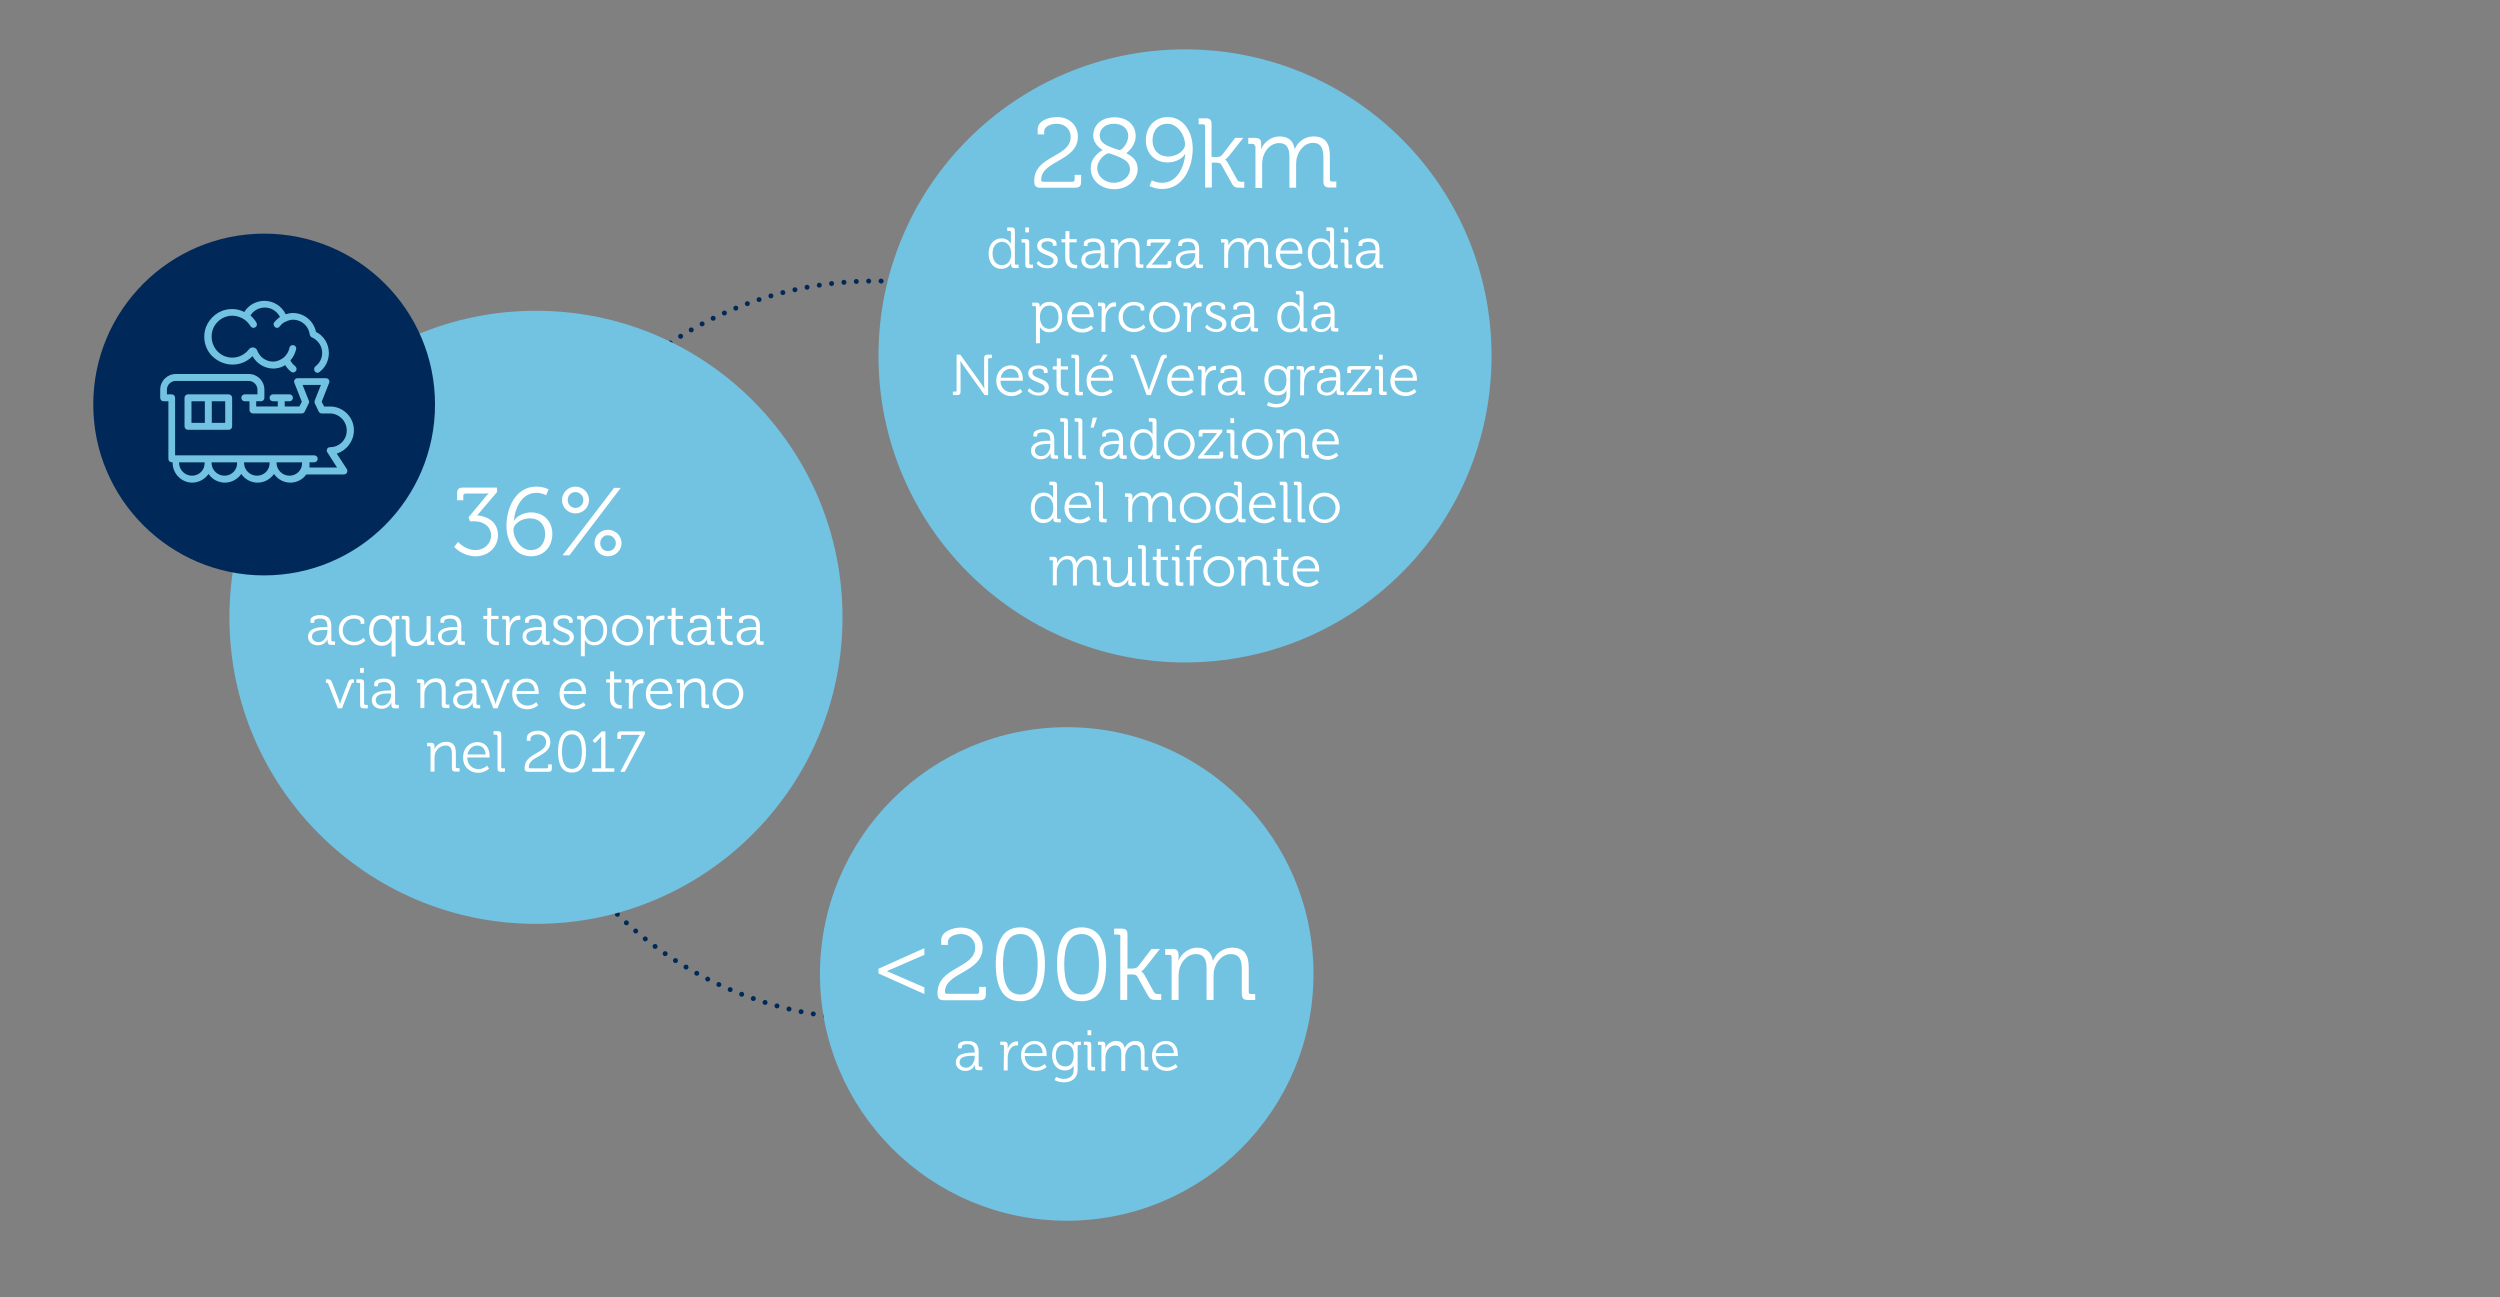 <svg baseProfile="basic" id="Livello_1" xmlns="http://www.w3.org/2000/svg" viewBox="0 0 1008 523"><rect x="0" y="0" width="1008" height="523" fill="#808080" stroke="none"/><style>.st0{fill:none;stroke:#00295a;stroke-width:2;stroke-linecap:round;stroke-miterlimit:10;stroke-dasharray:0,5}.st1{fill:#72c2e1}.st2{fill:#00295a}.st3{fill:#fff}</style><path class="st0" d="M352.8 410.9c-82.2 0-148.8-66.6-148.8-148.8s66.6-148.8 148.8-148.8 148.8 66.6 148.8 148.8"/><path class="st1" d="M216.1 125.3c68.3 0 123.6 55.3 123.6 123.6s-55.3 123.6-123.6 123.6S92.5 317.1 92.5 248.9c0-68.3 55.3-123.6 123.6-123.6z"/><path class="st2" d="M106.5 94.2c38.1 0 68.9 30.9 68.9 68.9S144.5 232 106.5 232s-68.9-30.9-68.9-68.9 30.8-68.9 68.9-68.9z"/><path class="st1" d="M92.2 159H75.8c-.8 0-1.4.6-1.4 1.4v11.5c0 .8.6 1.4 1.4 1.4h16.4c.8 0 1.4-.6 1.4-1.4v-11.5c0-.8-.7-1.4-1.4-1.4zm-15 2.8h5.4v8.7h-5.4v-8.7zm13.6 8.7h-5.4v-8.7h5.4v8.7zm3-23.5c3 0 5.9-1.2 8-3.4 1.7 3 4.9 5 8.4 5 .4 0 .8 0 1.1-.1h.2c1.3-.2 2.5-.6 3.5-1.3.6 1.1 1.5 2 2.4 2.7.6.5 1.5.3 1.9-.3.5-.6.3-1.5-.3-2-.8-.6-1.5-1.4-1.9-2.3 1.1-1.2 1.9-2.8 2.3-4.5.2-.8-.3-1.5-1.1-1.6-.7-.2-1.5.3-1.6 1.1-.3 1.5-1.1 2.7-2.1 3.7-1.3 1.1-2.9 1.8-4.5 1.8-2.8 0-5.4-1.8-6.4-4.5-.2-.6-.8-1.1-1.5-1.2-.7-.1-1.4.2-1.8.7-1.6 2.1-4.1 3.4-6.7 3.4s-4.9-1.1-6.5-3.1-2.2-4.6-1.7-7.2c.6-3.1 3.2-5.7 6.3-6.4.7-.2 1.4-.2 2.1-.2.3 0 .6 0 .8.1h.2c.3 0 .6.1.9.2h.1c.7.2 1.3.5 1.9.8.1 0 .1.1.2.1 1.2.7 2.2 1.7 3 3 .3.4.7.7 1.2.7.2 0 .5-.1.7-.2.7-.4.9-1.2.5-1.9-.6-1.1-1.5-2.1-2.4-2.9 1.2-2 3.4-3.2 5.8-3.2 2.6 0 4.9 1.5 6.1 3.8-.9.6-1.6 1.3-2.3 2.1-.5.6-.3 1.5.3 2 .3.2.5.3.8.3.4 0 .8-.2 1.1-.6.6-.8 1.4-1.5 2.3-1.9h.1c1-.5 2-.8 3-.8 3.4 0 6.3 2.6 6.7 6 .1.5.4.9.8 1.1 2.5 1.1 4.2 3.5 4.2 6.3 0 2.2-1 4.1-2.7 5.4-.6.5-.7 1.3-.3 2 .3.4.7.6 1.1.6.3 0 .6-.1.8-.3 2.4-1.8 3.8-4.6 3.8-7.7 0-3.6-2-6.9-5.2-8.5-.9-4.4-4.8-7.6-9.3-7.6-1 0-1.9.2-2.9.5-1.6-3.3-4.9-5.4-8.6-5.4-3.3 0-6.4 1.7-8.1 4.5-1.5-.8-3.2-1.2-4.9-1.2h-.1c-.8 0-1.7.1-2.5.3-4.1.9-7.5 4.4-8.4 8.5-.7 3.4.1 6.8 2.3 9.5 2.3 2.6 5.5 4.1 8.9 4.1z"/><path class="st1" d="M142.7 173.5c0-5.3-4.3-9.6-9.6-9.6h-2.4l-1-1.9 3-7.6c.2-.4.1-.9-.1-1.3-.3-.4-.7-.6-1.2-.6H120c-.5 0-.9.2-1.2.6-.3.4-.3.9-.1 1.3l3 7.6-1 1.9h-5.9v-2.1h1.9c.8 0 1.4-.6 1.4-1.4 0-.8-.6-1.4-1.4-1.4h-6.6c-.8 0-1.4.6-1.4 1.4 0 .8.6 1.4 1.4 1.4h1.9v2.1h-8.7v-2.1h1.9c.8 0 1.4-.6 1.4-1.4v-3.3c0-3.5-2.8-6.3-6.3-6.3H70.9c-3.5 0-6.3 2.8-6.3 6.3v3.3c0 .8.6 1.4 1.4 1.4h1.9V185c0 .8.6 1.4 1.4 1.4h.3v.2c0 4.4 3.6 8 7.9 8 2.7 0 5.1-1.4 6.6-3.5 1.4 2.1 3.8 3.5 6.6 3.5 2.7 0 5.1-1.4 6.6-3.5 1.4 2.1 3.8 3.5 6.6 3.5 2.7 0 5.1-1.4 6.6-3.5 1.4 2.1 3.8 3.5 6.6 3.5 2.6 0 5-1.3 6.4-3.3h15.2c.5 0 1-.3 1.2-.7s.2-1 0-1.4l-4.1-6.3c3.8-1.2 6.9-4.9 6.9-9.4zm-65.3 18.3c-2.8 0-5.2-2.3-5.2-5.2v-.2h10.3v.2c.1 2.9-2.2 5.2-5.1 5.2zm13.1 0c-2.8 0-5.2-2.3-5.2-5.2v-.2h10.3v.2c.1 2.9-2.2 5.2-5.1 5.2zm13.1 0c-2.8 0-5.2-2.3-5.2-5.2v-.2h10.3v.2c.1 2.9-2.2 5.2-5.1 5.2zm13.1 0c-2.8 0-5.2-2.3-5.2-5.2v-.2h10.3v.2c.1 2.9-2.2 5.2-5.1 5.2zm16.4-11.5c-.5 0-1 .3-1.2.7s-.2 1 .1 1.4l3.9 6.1h-11.1v-2.1h1.9c.8 0 1.4-.6 1.4-1.4 0-.8-.6-1.4-1.4-1.4H70.6v-23.2c0-.8-.6-1.4-1.4-1.4h-1.9v-1.9c0-1.9 1.6-3.5 3.5-3.5h29.5c1.9 0 3.5 1.6 3.5 3.5v1.9h-5.1c-.8 0-1.4.6-1.4 1.4 0 .8.6 1.4 1.4 1.4h1.9v3.5c0 .8.6 1.4 1.4 1.4h19.7c.5 0 1-.3 1.2-.8l1.6-3.3c.2-.4.2-.8 0-1.1l-2.5-6.3h7.4l-2.5 6.3c-.1.4-.1.8 0 1.1l1.6 3.3c.2.5.7.8 1.2.8h3.3c3.7 0 6.8 3.1 6.8 6.8.1 3.7-2.9 6.8-6.7 6.8zM477.8 19.9c68.3 0 123.6 55.3 123.6 123.6s-55.3 123.6-123.6 123.6-123.6-55.3-123.6-123.6S409.5 19.9 477.8 19.9zm-47.7 273.3c54.9 0 99.5 44.5 99.5 99.5 0 54.9-44.5 99.5-99.5 99.5s-99.5-44.5-99.5-99.5c.1-55 44.6-99.5 99.5-99.5z"/><path class="st3" d="M392.4 424.4h.6v-.1c0-2.4-.9-3.3-3-3.3-.6 0-2.2.2-2.2 1v.7h-1.5v-1.1c0-1.6 2.7-1.9 3.8-1.9 3.6 0 4.5 1.9 4.5 4.4v5.5c0 .3.2.5.5.5h1v1.4h-1.6c-1 0-1.4-.4-1.4-1.4v-.8s-.9 2.5-3.8 2.5c-1.9 0-3.9-1.1-3.9-3.4-.1-3.9 5-4 7-4zm-2.9 6.1c2.2 0 3.5-2.3 3.5-4.3v-.5h-.7c-1.8 0-5.4 0-5.4 2.6 0 1.1.9 2.2 2.6 2.2zm15.3-8.7c0-.3-.2-.5-.5-.5h-1V420h1.6c1 0 1.4.4 1.4 1.3v1.7c.5-1.7 1.8-3.1 3.6-3.1.3 0 .6.1.6.1v1.5h-.6c-1.6 0-2.8 1.3-3.3 3-.2.7-.3 1.5-.3 2.2v4.9h-1.6l.1-9.8zm12.4-2.1c3.2 0 4.8 2.5 4.8 5.3v.8h-8.8c0 2.9 2.1 4.6 4.5 4.6 2.1 0 3.5-1.4 3.5-1.4l.8 1.2s-1.7 1.6-4.3 1.6c-3.4 0-6-2.5-6-6-.2-3.8 2.4-6.1 5.5-6.1zm3.2 4.9c-.1-2.4-1.6-3.6-3.3-3.6-1.9 0-3.6 1.2-4 3.6h7.3zm8.7-4.9c3.1 0 3.8 2 3.8 2v-.4c0-.8.4-1.3 1.3-1.3h1.6v1.4h-.8c-.3 0-.5.2-.5.5v9.4c0 3.7-2.7 5.1-5.5 5.1-1.3 0-2.6-.3-3.8-.9l.6-1.3s1.4.8 3.1.8c2.2 0 4-1.1 4-3.6v-1.8c-.7 1.3-1.8 2-3.6 2-3.1 0-5.1-2.5-5.1-5.9-.1-3.6 1.8-6 4.9-6zm3.8 5.8c0-3.4-1.6-4.4-3.6-4.4-2.2 0-3.6 1.6-3.6 4.4 0 2.7 1.5 4.5 3.8 4.5 1.8 0 3.4-1.1 3.4-4.5zm5.6-3.7c0-.3-.2-.5-.5-.5h-1V420h1.6c1 0 1.4.4 1.4 1.4v8.3c0 .3.2.5.5.5h1v1.4h-1.6c-1 0-1.4-.4-1.4-1.4v-8.4zm0-6.4h1.5v2h-1.5v-2zm5.7 6.4c0-.3-.2-.5-.5-.5h-1V420h1.6c1 0 1.4.4 1.4 1.3v1.3c.6-1.6 2.4-2.9 4.2-2.9 2.1 0 3.2 1 3.6 2.9.6-1.6 2.3-2.9 4.2-2.9 2.8 0 3.8 1.6 3.8 4.5v5.5c0 .3.2.5.5.5h1v1.4h-1.6c-1 0-1.4-.4-1.4-1.4v-5.5c0-1.9-.4-3.4-2.5-3.4-1.7 0-3.2 1.6-3.6 3.3-.2.5-.2 1.1-.2 1.7v5.5h-1.6v-6.9c0-1.7-.3-3.4-2.4-3.4-1.9 0-3.3 1.6-3.8 3.4-.1.5-.2 1-.2 1.5v5.5h-1.6v-10.1h.1zm25.9-2.1c3.2 0 4.8 2.5 4.8 5.3v.8H466c0 2.9 2.1 4.6 4.5 4.6 2.1 0 3.5-1.4 3.5-1.4l.8 1.2s-1.7 1.6-4.3 1.6c-3.4 0-6-2.5-6-6-.1-3.8 2.5-6.1 5.6-6.1zm3.2 4.9c-.1-2.4-1.6-3.6-3.3-3.6-1.9 0-3.6 1.2-4 3.6h7.3zM403.8 96.1c2.8 0 3.8 2.2 3.8 2.2v-4.7c0-.3-.2-.5-.5-.5h-1v-1.4h1.7c1 0 1.4.4 1.4 1.4v13.1c0 .4.2.5.5.5h1v1.4h-1.6c-1 0-1.4-.4-1.4-1.3v-.7s-1 2.3-4 2.3c-3.1 0-5.1-2.5-5.1-6.2s2.2-6.1 5.2-6.1zm3.9 6.1c0-2.4-1.2-4.7-3.7-4.7-2.1 0-3.8 1.7-3.8 4.7 0 2.9 1.5 4.7 3.7 4.7 2 .1 3.8-1.3 3.8-4.7zm5.7-3.9c0-.3-.2-.5-.5-.5h-1v-1.4h1.7c1 0 1.4.4 1.4 1.4v8.4c0 .4.2.5.5.5h1v1.4h-1.7c-1 0-1.4-.4-1.4-1.4v-8.4zm0-6.6h1.5v2h-1.5v-2zm5.3 13.5s1.3 1.8 3.6 1.8c1.3 0 2.5-.6 2.5-1.9 0-2.6-6.6-2.1-6.6-5.9 0-2.1 1.8-3.2 4.2-3.2 1.2 0 3.6.5 3.6 2.1v1h-1.5v-.6c0-.9-1.3-1.2-2-1.2-1.6 0-2.6.6-2.6 1.7 0 2.6 6.6 2 6.6 5.9 0 2-1.8 3.3-4.1 3.3-3.1 0-4.5-2-4.5-2l.8-1zm10.9-7.5H428v-1.3h1.6v-3.2h1.6v3.2h2.9v1.3h-2.9v6c0 2.7 1.7 3.1 2.6 3.1h.5v1.4h-.7c-1.4 0-4.1-.4-4.1-4.4v-6.1h.1zm13.5 3.2h.7v-.1c0-2.4-.9-3.3-3-3.3-.6 0-2.3.2-2.3 1v.7H437v-1.1c0-1.6 2.8-2 3.8-2 3.7 0 4.6 2 4.6 4.5v5.6c0 .4.2.5.5.5h1v1.4h-1.6c-1 0-1.4-.4-1.4-1.4v-.9s-1 2.5-3.9 2.5c-2 0-4-1.1-4-3.5 0-3.8 5.1-3.9 7.1-3.9zm-2.9 6.1c2.2 0 3.6-2.3 3.6-4.4v-.5h-.7c-1.8 0-5.5 0-5.5 2.7 0 1.1.9 2.2 2.6 2.2zm9.2-8.7c0-.3-.2-.5-.5-.5h-1v-1.4h1.6c1 0 1.4.4 1.4 1.3V99c.4-1.1 1.9-3 4.7-3 2.9 0 3.9 1.7 3.9 4.5v5.6c0 .4.2.5.5.5h1v1.4h-1.7c-1 0-1.4-.4-1.4-1.4V101c0-1.8-.3-3.5-2.5-3.5-2 0-3.7 1.4-4.3 3.3-.1.5-.2 1-.2 1.6v5.6h-1.6v-9.7h.1zm13 8.8l6.6-8.2c.4-.6.9-1.1.9-1.1h-5.5c-.3 0-.5.2-.5.5v.9h-1.5v-1.4c0-1 .4-1.4 1.4-1.4h8.1v1l-6.6 8.2c-.5.6-1 1.1-1 1.1h6c.3 0 .5-.2.5-.5v-.9h1.5v1.4c0 1-.4 1.4-1.4 1.4h-8.7v-1h.2zm18.8-6.2h.7v-.1c0-2.4-.9-3.3-3-3.3-.6 0-2.3.2-2.3 1v.7h-1.5v-1.1c0-1.6 2.8-2 3.8-2 3.7 0 4.6 2 4.6 4.5v5.6c0 .4.2.5.5.5h1v1.4h-1.6c-1 0-1.4-.4-1.4-1.4v-.9s-1 2.5-3.9 2.5c-2 0-4-1.1-4-3.5 0-3.8 5.1-3.9 7.1-3.9zm-2.9 6.1c2.2 0 3.6-2.3 3.6-4.4v-.5h-.7c-1.8 0-5.5 0-5.5 2.7 0 1.1.9 2.2 2.6 2.2zm15.5-8.7c0-.3-.2-.5-.5-.5h-1v-1.4h1.6c1 0 1.4.4 1.4 1.3V99c.6-1.6 2.4-3 4.2-3 2.2 0 3.3 1 3.6 2.9.6-1.6 2.3-2.9 4.3-2.9 2.8 0 3.9 1.7 3.9 4.5v5.6c0 .4.2.5.5.5h1v1.4h-1.7c-1 0-1.4-.4-1.4-1.4V101c0-1.9-.4-3.5-2.5-3.5-1.8 0-3.2 1.6-3.7 3.3-.2.5-.2 1.1-.2 1.7v5.5h-1.6v-7c0-1.8-.3-3.5-2.5-3.5-1.9 0-3.3 1.7-3.8 3.4-.1.5-.2 1-.2 1.6v5.5h-1.6v-9.7h.2zm26.4-2.2c3.2 0 4.9 2.5 4.9 5.4v.8h-9c0 3 2.1 4.7 4.5 4.7 2.1 0 3.5-1.4 3.5-1.4l.8 1.2s-1.7 1.7-4.4 1.7c-3.5 0-6.1-2.5-6.1-6.1 0-4 2.7-6.3 5.8-6.3zm3.3 4.9c-.1-2.4-1.6-3.6-3.3-3.6-1.9 0-3.6 1.3-4 3.6h7.3zm9-4.9c2.8 0 3.8 2.2 3.8 2.2v-4.7c0-.3-.2-.5-.5-.5h-1v-1.4h1.7c1 0 1.4.4 1.4 1.4v13.1c0 .4.2.5.5.5h1v1.4h-1.6c-1 0-1.4-.4-1.4-1.3v-.7s-1 2.3-4 2.3c-3.1 0-5.1-2.5-5.1-6.2-.1-3.7 2.1-6.1 5.2-6.1zm3.9 6.1c0-2.4-1.2-4.7-3.7-4.7-2.1 0-3.8 1.7-3.8 4.7 0 2.9 1.5 4.7 3.7 4.7 1.9.1 3.8-1.3 3.8-4.7zm5.7-3.9c0-.3-.2-.5-.5-.5h-1v-1.4h1.7c1 0 1.4.4 1.4 1.4v8.4c0 .4.2.5.5.5h1v1.4h-1.7c-1 0-1.4-.4-1.4-1.4v-8.4zm-.1-6.6h1.5v2H542v-2zm11.9 9.2h.7v-.1c0-2.4-.9-3.3-3-3.3-.6 0-2.3.2-2.3 1v.7h-1.5v-1.1c0-1.6 2.8-2 3.8-2 3.7 0 4.6 2 4.6 4.5v5.6c0 .4.2.5.5.5h1v1.4H556c-1 0-1.4-.4-1.4-1.4v-.9s-1 2.5-3.9 2.5c-2 0-4-1.1-4-3.5 0-3.8 5.2-3.9 7.2-3.9zM551 107c2.2 0 3.6-2.3 3.6-4.4v-.5h-.7c-1.8 0-5.5 0-5.5 2.7 0 1.1.8 2.2 2.6 2.2zm-133.3 16.9c0-.3-.2-.5-.5-.5h-1V122h1.6c1 0 1.4.4 1.4 1.2v.8s.9-2.3 4-2.3 5.1 2.5 5.1 6.2-2.2 6.1-5.2 6.1c-2.9 0-3.8-2.2-3.8-2.2v6.6h-1.6v-14.5zm5.3 8.7c2.1 0 3.8-1.7 3.8-4.7 0-2.9-1.5-4.7-3.7-4.7-2 0-3.8 1.4-3.8 4.7 0 2.4 1.3 4.7 3.7 4.7zm13.1-10.9c3.2 0 4.9 2.5 4.9 5.4v.8h-9c0 3 2.1 4.7 4.5 4.7 2.1 0 3.5-1.4 3.5-1.4l.8 1.2s-1.7 1.7-4.4 1.7c-3.5 0-6.1-2.5-6.1-6.1 0-4 2.6-6.3 5.8-6.3zm3.3 5c-.1-2.4-1.6-3.6-3.3-3.6-1.9 0-3.6 1.3-4 3.6h7.3zm4.8-2.8c0-.3-.2-.5-.5-.5h-1V122h1.6c1 0 1.4.4 1.4 1.3v1.7c.6-1.8 1.9-3.1 3.7-3.1.3 0 .6.1.6.1v1.6h-.6c-1.7 0-2.9 1.3-3.4 3-.2.7-.3 1.5-.3 2.3v4.9h-1.6l.1-9.9zm13-2.2c1.3 0 4.2.6 4.2 2.5v1h-1.5v-.7c0-1-1.7-1.4-2.7-1.4-2.5 0-4.5 1.9-4.5 4.7 0 2.9 2.1 4.7 4.6 4.7 2.4 0 3.8-1.7 3.8-1.7l.7 1.2s-1.6 1.9-4.6 1.9c-3.5 0-6.2-2.5-6.2-6.1 0-3.5 2.7-6.1 6.2-6.1zm12.3 0c3.4 0 6.2 2.6 6.2 6.1 0 3.5-2.8 6.2-6.2 6.2-3.4 0-6.2-2.7-6.2-6.2s2.8-6.1 6.2-6.1zm0 10.9c2.5 0 4.5-2 4.5-4.8 0-2.7-2.1-4.6-4.5-4.6-2.5 0-4.6 2-4.6 4.6.1 2.7 2.1 4.8 4.6 4.8zm9.2-8.7c0-.3-.2-.5-.5-.5h-1V122h1.6c1 0 1.4.4 1.4 1.3v1.7c.6-1.8 1.9-3.1 3.7-3.1.3 0 .6.1.6.1v1.6h-.6c-1.7 0-2.9 1.3-3.4 3-.2.7-.3 1.5-.3 2.3v4.9h-1.6l.1-9.9zm8 7s1.3 1.8 3.6 1.8c1.3 0 2.5-.6 2.5-1.9 0-2.6-6.6-2.1-6.6-5.9 0-2.1 1.8-3.2 4.2-3.2 1.2 0 3.6.5 3.6 2.1v1h-1.5v-.6c0-.9-1.3-1.2-2-1.2-1.6 0-2.6.6-2.6 1.7 0 2.6 6.6 2 6.6 5.9 0 2-1.8 3.3-4.1 3.3-3.1 0-4.5-2-4.5-2l.8-1zm16.7-4.4h.7v-.1c0-2.4-.9-3.3-3-3.3-.6 0-2.3.2-2.3 1v.7h-1.5v-1.1c0-1.6 2.8-2 3.8-2 3.7 0 4.6 2 4.6 4.5v5.6c0 .4.2.5.5.5h1v1.4h-1.6c-1 0-1.4-.4-1.4-1.4v-.9s-1 2.5-3.9 2.5c-2 0-4-1.1-4-3.5 0-3.8 5.1-3.9 7.1-3.9zm-2.9 6.2c2.2 0 3.6-2.3 3.6-4.4v-.5h-.7c-1.8 0-5.5 0-5.5 2.7 0 1 .9 2.2 2.6 2.2zm19.7-11c2.8 0 3.8 2.2 3.8 2.2v-4.7c0-.3-.2-.5-.5-.5h-1v-1.4h1.7c1 0 1.4.4 1.4 1.4v13.1c0 .4.2.5.5.5h1v1.4h-1.6c-1 0-1.4-.4-1.4-1.3v-.7s-1 2.3-4 2.3c-3.1 0-5.1-2.5-5.1-6.2s2.2-6.1 5.2-6.1zm3.9 6.2c0-2.4-1.2-4.7-3.7-4.7-2.1 0-3.8 1.7-3.8 4.7 0 2.9 1.5 4.7 3.7 4.7 2 0 3.8-1.4 3.8-4.7zm11.7-1.4h.7v-.1c0-2.4-.9-3.3-3-3.3-.6 0-2.3.2-2.3 1v.7h-1.5v-1.1c0-1.6 2.8-2 3.8-2 3.7 0 4.6 2 4.6 4.5v5.6c0 .4.2.5.5.5h1v1.4H538c-1 0-1.4-.4-1.4-1.4v-.9s-1 2.5-3.9 2.5c-2 0-4-1.1-4-3.5-.1-3.8 5.1-3.9 7.1-3.9zm-2.9 6.2c2.2 0 3.6-2.3 3.6-4.4v-.5h-.7c-1.8 0-5.5 0-5.5 2.7-.1 1 .8 2.2 2.6 2.2zm-148.7 25.2h1c.3 0 .5-.2.5-.5V143h1.5l8.4 11.7c.6.8 1.3 2.1 1.3 2.1s-.1-1.3-.1-2.1v-10.3c0-1 .4-1.4 1.4-1.4h1.7v1.4h-1c-.3 0-.5.2-.5.5v14.4H397l-8.4-11.7c-.6-.8-1.4-2.1-1.4-2.1s.1 1.3.1 2.1v10.3c0 1-.4 1.4-1.4 1.4h-1.7v-1.4zm23.3-10.6c3.2 0 4.9 2.5 4.9 5.4v.8h-9c0 3 2.1 4.7 4.5 4.7 2.1 0 3.5-1.4 3.5-1.4l.8 1.2s-1.7 1.7-4.4 1.7c-3.5 0-6.1-2.5-6.1-6.1 0-3.9 2.7-6.3 5.8-6.3zm3.3 5c-.1-2.4-1.6-3.6-3.3-3.6-1.9 0-3.6 1.3-4 3.6h7.3zm4.3 4.2s1.3 1.8 3.6 1.8c1.3 0 2.5-.6 2.5-1.9 0-2.6-6.6-2.1-6.6-5.9 0-2.1 1.8-3.2 4.2-3.2 1.2 0 3.6.5 3.6 2.1v1h-1.5v-.6c0-.9-1.3-1.2-2-1.2-1.6 0-2.6.6-2.6 1.7 0 2.6 6.6 2 6.6 5.9 0 2-1.8 3.3-4.1 3.3-3.1 0-4.5-2-4.5-2l.8-1zM426 149h-1.5v-1.3h1.6v-3.2h1.6v3.2h2.9v1.3h-2.9v6c0 2.7 1.7 3.1 2.6 3.1h.5v1.4h-.7c-1.4 0-4.1-.4-4.1-4.4V149zm7.5-4.1c0-.3-.2-.5-.5-.5h-1V143h1.7c1 0 1.4.4 1.4 1.4v13.1c0 .4.2.5.5.5h1v1.4h-1.7c-1 0-1.4-.4-1.4-1.4v-13.1zm10.4 2.4c3.2 0 4.9 2.5 4.9 5.4v.8h-9c0 3 2.1 4.7 4.5 4.7 2.1 0 3.5-1.4 3.5-1.4l.8 1.2s-1.7 1.7-4.4 1.7c-3.5 0-6.1-2.5-6.1-6.1 0-3.9 2.6-6.3 5.8-6.3zm3.3 5c-.1-2.4-1.6-3.6-3.3-3.6-1.9 0-3.6 1.3-4 3.6h7.3zm-2.4-9.3h1.8l-2 2.8h-1.4l1.6-2.8zm12.3 1.9c-.2-.4-.4-.5-.8-.5h-.3V143h.7c1.2 0 1.5.2 1.9 1.4l4 11c.3.8.6 2.1.6 2.1s.3-1.3.6-2.1l4-11c.4-1.1.8-1.4 1.9-1.4h.7v1.4h-.2c-.4 0-.7.1-.8.5l-5.4 14.4h-1.7l-5.2-14.4zm19.3 2.4c3.2 0 4.9 2.5 4.9 5.4v.8h-9c0 3 2.1 4.7 4.5 4.7 2.1 0 3.5-1.4 3.5-1.4l.8 1.2s-1.7 1.7-4.4 1.7c-3.5 0-6.1-2.5-6.1-6.1 0-3.9 2.7-6.3 5.8-6.3zm3.3 5c-.1-2.4-1.6-3.6-3.3-3.6-1.9 0-3.6 1.3-4 3.6h7.3zm4.8-2.8c0-.3-.2-.5-.5-.5h-1v-1.4h1.6c1 0 1.4.4 1.4 1.3v1.7c.6-1.8 1.9-3.1 3.7-3.1.3 0 .6.1.6.1v1.6h-.6c-1.7 0-2.9 1.3-3.4 3-.2.7-.3 1.5-.3 2.3v4.9h-1.6l.1-9.9zm13.7 2.6h.7v-.1c0-2.4-.9-3.3-3-3.3-.6 0-2.3.2-2.3 1v.7h-1.5v-1.1c0-1.6 2.8-2 3.8-2 3.7 0 4.6 2 4.6 4.5v5.6c0 .4.2.5.5.5h1v1.4h-1.6c-1 0-1.4-.4-1.4-1.4v-.9s-1 2.5-3.9 2.5c-2 0-4-1.1-4-3.5 0-3.7 5.1-3.9 7.1-3.9zm-2.9 6.2c2.2 0 3.6-2.3 3.6-4.4v-.5h-.7c-1.8 0-5.5 0-5.5 2.7 0 1.1.9 2.2 2.6 2.2zm19.6-11c3.1 0 3.9 2 3.9 2v-.4c0-.8.4-1.3 1.3-1.3h1.6v1.4h-1c-.3 0-.5.2-.5.5v9.6c0 3.7-2.7 5.2-5.6 5.2-1.3 0-2.7-.3-3.8-.9l.6-1.3s1.4.8 3.2.8c2.3 0 4.1-1.1 4.1-3.7v-1.8c-.7 1.3-1.9 2-3.7 2-3.1 0-5.2-2.5-5.2-6 0-3.7 1.9-6.1 5.1-6.1zm3.8 6c0-3.4-1.6-4.5-3.7-4.5-2.3 0-3.6 1.7-3.6 4.4 0 2.8 1.5 4.6 3.8 4.6 1.9.1 3.5-1.1 3.5-4.5zm5.6-3.8c0-.3-.2-.5-.5-.5h-1v-1.4h1.6c1 0 1.4.4 1.4 1.3v1.7c.6-1.8 1.9-3.1 3.7-3.1.3 0 .6.1.6.1v1.6h-.6c-1.7 0-2.9 1.3-3.4 3-.2.7-.3 1.5-.3 2.3v4.9h-1.6l.1-9.9zm13.8 2.6h.7v-.1c0-2.4-.9-3.3-3-3.3-.6 0-2.3.2-2.3 1v.7H532v-1.1c0-1.6 2.8-2 3.8-2 3.7 0 4.6 2 4.6 4.5v5.6c0 .4.2.5.5.5h1v1.4h-1.6c-1 0-1.4-.4-1.4-1.4v-.9s-1 2.5-3.9 2.5c-2 0-4-1.1-4-3.5-.1-3.7 5-3.9 7.1-3.9zm-3 6.2c2.2 0 3.6-2.3 3.6-4.4v-.5h-.7c-1.8 0-5.5 0-5.5 2.7 0 1.1.9 2.2 2.6 2.2zm8.1 0l6.6-8.2c.4-.6.9-1.1.9-1.1h-5.5c-.3 0-.5.2-.5.5v.9h-1.5V149c0-1 .4-1.4 1.4-1.4h8.1v1l-6.6 8.2c-.5.6-1 1.1-1 1.1h6c.3 0 .5-.2.5-.5v-.9h1.5v1.4c0 1-.4 1.4-1.4 1.4H543v-1h.2zm12.8-8.8c0-.3-.2-.5-.5-.5h-1v-1.4h1.7c1 0 1.4.4 1.4 1.4v8.4c0 .4.2.5.5.5h1v1.4h-1.7c-1 0-1.4-.4-1.4-1.4v-8.4zm0-6.5h1.5v2H556v-2zm10.4 4.3c3.2 0 4.9 2.5 4.9 5.4v.8h-9c0 3 2.1 4.7 4.5 4.7 2.1 0 3.5-1.4 3.5-1.4l.8 1.2s-1.7 1.7-4.4 1.7c-3.5 0-6.1-2.5-6.1-6.1.1-3.9 2.7-6.3 5.8-6.3zm3.3 5c-.1-2.4-1.6-3.6-3.3-3.6-1.9 0-3.6 1.3-4 3.6h7.3zm-146.9 25.4h.7v-.1c0-2.4-.9-3.3-3-3.3-.6 0-2.3.2-2.3 1v.7h-1.5v-1c0-1.6 2.8-2 3.8-2 3.7 0 4.6 2 4.6 4.5v5.6c0 .4.2.5.5.5h1v1.4H425c-1 0-1.4-.4-1.4-1.4v-.9s-1 2.5-3.9 2.5c-2 0-4-1.1-4-3.5 0-3.8 5.1-4 7.1-4zm-2.9 6.2c2.2 0 3.6-2.3 3.6-4.4v-.5h-.7c-1.8 0-5.5 0-5.5 2.7 0 1.1.8 2.2 2.6 2.2zm9.1-13.4c0-.3-.2-.5-.5-.5h-1v-1.4h1.7c1 0 1.4.4 1.4 1.4v13.1c0 .4.2.5.5.5h1v1.4h-1.7c-1 0-1.4-.4-1.4-1.4v-13.1zm5.8 0c0-.3-.2-.5-.5-.5h-1v-1.4h1.7c1 0 1.4.4 1.4 1.4v13.1c0 .4.2.5.5.5h1v1.4h-1.7c-1 0-1.4-.4-1.4-1.4v-13.1zm5.8-2.1h1.7l-1.3 4h-1.3l.9-4zm9.9 9.3h.7v-.1c0-2.4-.9-3.3-3-3.3-.6 0-2.3.2-2.3 1v.7h-1.5v-1c0-1.6 2.8-2 3.8-2 3.7 0 4.6 2 4.6 4.5v5.6c0 .4.2.5.5.5h1v1.4h-1.6c-1 0-1.4-.4-1.4-1.4v-.9s-1 2.5-3.9 2.5c-2 0-4-1.1-4-3.5-.1-3.8 5-4 7.1-4zm-3 6.2c2.2 0 3.6-2.3 3.6-4.4v-.5h-.7c-1.8 0-5.5 0-5.5 2.7 0 1.1.9 2.2 2.6 2.2zm13.4-10.9c2.8 0 3.8 2.2 3.8 2.2v-4.7c0-.3-.2-.5-.5-.5h-1v-1.4h1.7c1 0 1.4.4 1.4 1.4v13.1c0 .4.2.5.5.5h1v1.4h-1.6c-1 0-1.4-.4-1.4-1.3v-.7s-1 2.3-4 2.3c-3.1 0-5.1-2.5-5.1-6.2-.1-3.7 2.1-6.1 5.2-6.1zm3.9 6.1c0-2.4-1.2-4.7-3.7-4.7-2.1 0-3.8 1.7-3.8 4.7 0 2.9 1.5 4.7 3.7 4.7 1.9 0 3.8-1.4 3.8-4.7zm10.7-6.1c3.4 0 6.2 2.6 6.2 6.1s-2.8 6.2-6.2 6.2c-3.4 0-6.2-2.7-6.2-6.2s2.8-6.1 6.2-6.1zm0 10.8c2.5 0 4.5-2 4.5-4.8 0-2.7-2.1-4.6-4.5-4.6-2.5 0-4.6 2-4.6 4.6 0 2.8 2.1 4.8 4.6 4.8zm7.8.1l6.6-8.2c.4-.6.9-1.1.9-1.1h-5.5c-.3 0-.5.2-.5.5v.9h-1.5v-1.4c0-1 .4-1.4 1.4-1.4h8.1v1l-6.6 8.2c-.5.6-1 1.1-1 1.1h6c.3 0 .5-.2.5-.5v-.9h1.5v1.4c0 1-.4 1.4-1.4 1.4h-8.7v-1h.2zm12.8-8.8c0-.3-.2-.5-.5-.5h-1v-1.4h1.7c1 0 1.4.4 1.4 1.4v8.4c0 .4.2.5.5.5h1v1.4h-1.7c-1 0-1.4-.4-1.4-1.4v-8.4zm0-6.5h1.5v2h-1.5v-2zm10.8 4.4c3.4 0 6.2 2.6 6.2 6.1s-2.8 6.2-6.2 6.2c-3.4 0-6.2-2.7-6.2-6.2.1-3.5 2.8-6.1 6.2-6.1zm.1 10.8c2.5 0 4.5-2 4.5-4.8 0-2.7-2.1-4.6-4.5-4.6-2.5 0-4.6 2-4.6 4.6 0 2.8 2 4.8 4.6 4.8zm9.1-8.7c0-.3-.2-.5-.5-.5h-1v-1.4h1.6c1 0 1.4.4 1.4 1.3v1.3c.4-1.1 1.9-3 4.7-3 2.9 0 3.9 1.7 3.9 4.5v5.6c0 .4.2.5.5.5h1v1.4H526c-1 0-1.4-.4-1.4-1.4v-5.6c0-1.8-.3-3.5-2.5-3.5-2 0-3.7 1.4-4.3 3.3-.1.5-.2 1-.2 1.6v5.6H516l.1-9.7zm18.8-2.1c3.2 0 4.9 2.5 4.9 5.4v.8h-9c0 3 2.1 4.7 4.5 4.7 2.1 0 3.5-1.4 3.5-1.4l.8 1.2s-1.7 1.7-4.4 1.7c-3.5 0-6.1-2.5-6.1-6.1.1-4 2.7-6.3 5.8-6.3zm3.3 4.9c-.1-2.4-1.6-3.6-3.3-3.6-1.9 0-3.6 1.3-4 3.6h7.3zm-117.4 20.7c2.8 0 3.8 2.2 3.8 2.2v-4.7c0-.3-.2-.5-.5-.5h-1v-1.4h1.7c1 0 1.4.4 1.4 1.4v13.1c0 .4.2.5.5.5h1v1.4h-1.6c-1 0-1.4-.4-1.4-1.3v-.7s-1 2.3-4 2.3c-3.1 0-5.1-2.5-5.1-6.2s2.2-6.1 5.2-6.1zm3.9 6.1c0-2.4-1.2-4.7-3.7-4.7-2.1 0-3.8 1.7-3.8 4.7 0 2.9 1.5 4.7 3.7 4.7 2 .1 3.8-1.3 3.8-4.7zm10.3-6.1c3.2 0 4.9 2.5 4.9 5.4v.8h-9c0 3 2.1 4.7 4.5 4.7 2.1 0 3.5-1.4 3.5-1.4l.8 1.2s-1.7 1.7-4.4 1.7c-3.5 0-6.1-2.5-6.1-6.1 0-4 2.7-6.3 5.8-6.3zm3.3 4.9c-.1-2.4-1.6-3.6-3.3-3.6-1.9 0-3.6 1.3-4 3.6h7.3zm4.8-7.4c0-.3-.2-.5-.5-.5h-1v-1.4h1.7c1 0 1.4.4 1.4 1.4v13.1c0 .4.2.5.5.5h1v1.4h-1.7c-1 0-1.4-.4-1.4-1.4v-13.1zm12 4.7c0-.3-.2-.5-.5-.5h-1v-1.4h1.6c1 0 1.4.4 1.4 1.3v1.3c.6-1.6 2.4-3 4.2-3 2.2 0 3.3 1 3.6 2.9.6-1.6 2.3-2.9 4.3-2.9 2.8 0 3.9 1.7 3.9 4.5v5.6c0 .4.2.5.5.5h1v1.4h-1.7c-1 0-1.4-.4-1.4-1.4v-5.6c0-1.9-.4-3.5-2.5-3.5-1.8 0-3.2 1.6-3.7 3.3-.2.5-.2 1.1-.2 1.7v5.5H463v-7.1c0-1.8-.3-3.5-2.5-3.5-1.9 0-3.3 1.7-3.8 3.4-.1.5-.2 1-.2 1.6v5.5h-1.6v-9.6h.2zm26.8-2.2c3.4 0 6.2 2.6 6.2 6.1s-2.8 6.2-6.2 6.2c-3.4 0-6.2-2.7-6.2-6.2s2.8-6.1 6.2-6.1zm0 10.9c2.5 0 4.5-2 4.5-4.8 0-2.7-2.1-4.6-4.5-4.6-2.5 0-4.6 2-4.6 4.6 0 2.7 2.1 4.8 4.6 4.8zm13.4-10.9c2.8 0 3.8 2.2 3.8 2.2v-4.7c0-.3-.2-.5-.5-.5h-1v-1.4h1.7c1 0 1.4.4 1.4 1.4v13.1c0 .4.2.5.5.5h1v1.4h-1.6c-1 0-1.4-.4-1.4-1.3v-.7s-1 2.3-4 2.3c-3.1 0-5.1-2.5-5.1-6.2-.1-3.7 2.1-6.1 5.2-6.1zm3.8 6.1c0-2.4-1.2-4.7-3.7-4.7-2.1 0-3.8 1.7-3.8 4.7 0 2.9 1.5 4.7 3.7 4.7 2 .1 3.8-1.3 3.8-4.7zm10.3-6.1c3.2 0 4.9 2.5 4.9 5.4v.8h-9c0 3 2.1 4.7 4.5 4.7 2.1 0 3.5-1.4 3.5-1.4l.8 1.2s-1.7 1.7-4.4 1.7c-3.5 0-6.1-2.5-6.1-6.1 0-4 2.7-6.3 5.8-6.3zm3.3 4.9c-.1-2.4-1.6-3.6-3.3-3.6-1.9 0-3.6 1.3-4 3.6h7.3zm4.8-7.4c0-.3-.2-.5-.5-.5h-1v-1.4h1.7c1 0 1.4.4 1.4 1.4v13.1c0 .4.2.5.5.5h1v1.4h-1.7c-1 0-1.4-.4-1.4-1.4v-13.1zm5.7 0c0-.3-.2-.5-.5-.5h-1v-1.4h1.7c1 0 1.4.4 1.4 1.4v13.1c0 .4.2.5.5.5h1v1.4h-1.7c-1 0-1.4-.4-1.4-1.4v-13.1zm10.8 2.5c3.4 0 6.2 2.6 6.2 6.1s-2.8 6.2-6.2 6.2-6.2-2.7-6.2-6.2 2.8-6.1 6.2-6.1zm0 10.9c2.5 0 4.5-2 4.5-4.8 0-2.7-2.1-4.6-4.5-4.6-2.5 0-4.6 2-4.6 4.6.1 2.7 2.1 4.8 4.6 4.8zm-109.3 16.9c0-.3-.2-.5-.5-.5h-1v-1.4h1.6c1 0 1.4.4 1.4 1.3v1.3c.6-1.6 2.4-3 4.2-3 2.2 0 3.3 1 3.6 2.9.6-1.6 2.3-2.9 4.3-2.9 2.8 0 3.9 1.7 3.9 4.5v5.6c0 .4.2.5.5.5h1v1.4H442c-1 0-1.4-.4-1.4-1.4v-5.6c0-1.9-.4-3.5-2.5-3.5-1.8 0-3.2 1.6-3.7 3.3-.2.5-.2 1.1-.2 1.7v5.5h-1.6V229c0-1.8-.3-3.5-2.5-3.5-1.9 0-3.3 1.7-3.8 3.4-.1.5-.2 1-.2 1.6v5.5h-1.6v-9.6h.2zm21.6 0c0-.3-.2-.5-.5-.5h-1v-1.4h1.7c1 0 1.4.4 1.4 1.4v5.7c0 1.8.3 3.5 2.6 3.5 2.7 0 4.3-2.4 4.3-4.9v-5.6h1.6v9.8c0 .4.2.5.5.5h1v1.4h-1.6c-1 0-1.4-.4-1.4-1.3v-1.3c-.5 1.1-2 3-4.6 3-2.8 0-3.9-1.5-3.9-4.5v-5.8h-.1zm14.1-4.7c0-.3-.2-.5-.5-.5h-1v-1.4h1.7c1 0 1.4.4 1.4 1.4v13.1c0 .4.2.5.5.5h1v1.4h-1.7c-1 0-1.4-.4-1.4-1.4v-13.1zm5.9 4.1h-1.5v-1.3h1.6v-3.2h1.6v3.2h2.9v1.3H468v6c0 2.7 1.7 3.1 2.6 3.1h.5v1.4h-.7c-1.4 0-4.1-.4-4.1-4.4v-6.1zm7.7.6c0-.3-.2-.5-.5-.5h-1v-1.4h1.7c1 0 1.4.4 1.4 1.4v8.4c0 .4.2.5.5.5h1v1.4h-1.7c-1 0-1.4-.4-1.4-1.4v-8.4zm0-6.6h1.5v2H474v-2zm5.8 6h-1.5v-1.3h1.5v-.4c0-3.9 2.7-4.4 4-4.4h.7v1.4h-.6c-.9 0-2.6.3-2.6 2.9v.4h3v1.3h-3v10.4h-1.6v-10.3h.1zm11.6-1.6c3.4 0 6.2 2.6 6.2 6.1s-2.8 6.2-6.2 6.2c-3.4 0-6.2-2.7-6.2-6.2.1-3.5 2.8-6.1 6.2-6.1zm.1 10.9c2.5 0 4.5-2 4.5-4.8 0-2.7-2.1-4.6-4.5-4.6-2.5 0-4.6 2-4.6 4.6 0 2.7 2 4.8 4.6 4.8zm9.1-8.7c0-.3-.2-.5-.5-.5h-1v-1.4h1.6c1 0 1.4.4 1.4 1.3v1.3c.4-1.1 1.9-3 4.7-3 2.9 0 3.9 1.7 3.9 4.5v5.6c0 .4.2.5.5.5h1v1.4h-1.7c-1 0-1.4-.4-1.4-1.4v-5.6c0-1.8-.3-3.5-2.5-3.5-2 0-3.7 1.4-4.3 3.3-.1.5-.2 1-.2 1.6v5.6h-1.6v-9.7h.1zm14.3-.6h-1.5v-1.3h1.6v-3.2h1.6v3.2h2.9v1.3h-2.9v6c0 2.7 1.7 3.1 2.6 3.1h.5v1.4h-.7c-1.4 0-4.1-.4-4.1-4.4v-6.1zm12.1-1.6c3.2 0 4.9 2.5 4.9 5.4v.8h-9c0 3 2.1 4.7 4.5 4.7 2.1 0 3.5-1.4 3.5-1.4l.8 1.2s-1.7 1.7-4.4 1.7c-3.5 0-6.1-2.5-6.1-6.1 0-4 2.7-6.3 5.8-6.3zm3.3 5c-.1-2.4-1.6-3.6-3.3-3.6-1.9 0-3.6 1.3-4 3.6h7.3zm-399 23.6h.7v-.1c0-2.4-.9-3.3-3-3.3-.6 0-2.3.2-2.3 1v.7h-1.5V250c0-1.6 2.8-2 3.8-2 3.7 0 4.6 2 4.6 4.5v5.6c0 .3.2.5.5.5h1v1.4h-1.6c-1 0-1.4-.4-1.4-1.4v-.9s-1 2.5-3.9 2.5c-2 0-4-1.1-4-3.5 0-3.8 5.1-3.9 7.1-3.9zm-2.9 6.1c2.2 0 3.6-2.3 3.6-4.4v-.5h-.7c-1.8 0-5.5 0-5.5 2.7 0 1.1.9 2.2 2.6 2.2zm14.3-10.9c1.3 0 4.2.6 4.2 2.5v1h-1.5v-.7c0-1-1.7-1.4-2.7-1.4-2.5 0-4.5 1.9-4.5 4.7 0 2.9 2.1 4.7 4.6 4.7 2.4 0 3.8-1.7 3.8-1.7l.7 1.2s-1.6 1.9-4.6 1.9c-3.5 0-6.1-2.5-6.1-6.1-.1-3.5 2.6-6.1 6.1-6.1zm11.4 0c2.9 0 3.9 2.3 3.9 2.3v-.8c0-.8.4-1.2 1.4-1.2h1.6v1.4h-1c-.3 0-.5.2-.5.5v14.5h-1.6v-6.6s-1 2.3-4 2.3c-3.1 0-5.1-2.5-5.1-6.1 0-3.9 2.2-6.3 5.3-6.3zm3.9 6.2c0-2.4-1.2-4.7-3.7-4.7-2.1 0-3.8 1.7-3.8 4.7 0 2.9 1.5 4.7 3.7 4.7 1.9 0 3.8-1.4 3.8-4.7zm5.5-4c0-.3-.2-.5-.5-.5h-1v-1.4h1.7c1 0 1.4.4 1.4 1.4v5.7c0 1.8.3 3.5 2.6 3.5 2.7 0 4.3-2.4 4.3-4.9v-5.6h1.6v9.8c0 .3.2.5.5.5h1v1.4h-1.6c-1 0-1.4-.4-1.4-1.3v-1.3c-.5 1.1-2 3-4.6 3-2.8 0-3.9-1.5-3.9-4.5v-5.8h-.1zm20.2 2.6h.7v-.1c0-2.4-.9-3.3-3-3.3-.6 0-2.3.2-2.3 1v.7h-1.5V250c0-1.6 2.8-2 3.8-2 3.7 0 4.6 2 4.6 4.5v5.6c0 .3.2.5.5.5h1v1.4h-1.6c-1 0-1.4-.4-1.4-1.4v-.9s-1 2.5-3.9 2.5c-2 0-4-1.1-4-3.5-.1-3.8 5-3.9 7.1-3.9zm-3 6.1c2.2 0 3.6-2.3 3.6-4.4v-.5h-.7c-1.8 0-5.5 0-5.5 2.7 0 1.1.9 2.2 2.6 2.2zm15.7-9.3h-1.5v-1.3h1.6v-3.2h1.6v3.2h2.9v1.3h-3v6c0 2.7 1.7 3.1 2.6 3.1h.5v1.4h-.7c-1.4 0-4.1-.4-4.1-4.4l.1-6.1zm7.6.6c0-.3-.2-.5-.5-.5h-1v-1.4h1.6c1 0 1.4.4 1.4 1.3v1.7c.6-1.8 1.9-3.1 3.7-3.1.3 0 .6.1.6.1v1.6h-.6c-1.7 0-2.9 1.3-3.4 3-.2.7-.3 1.5-.3 2.3v4.9H204v-9.9zm13.8 2.6h.7v-.1c0-2.4-.9-3.3-3-3.3-.6 0-2.3.2-2.3 1v.7h-1.5V250c0-1.6 2.8-2 3.8-2 3.7 0 4.6 2 4.6 4.5v5.6c0 .3.2.5.5.5h1v1.4H220c-1 0-1.4-.4-1.4-1.4v-.9s-1 2.5-3.9 2.5c-2 0-4-1.1-4-3.5-.1-3.8 5-3.9 7.1-3.9zm-3 6.1c2.2 0 3.6-2.3 3.6-4.4v-.5h-.7c-1.8 0-5.5 0-5.5 2.7 0 1.1.9 2.2 2.6 2.2zm8.8-1.7s1.3 1.8 3.6 1.8c1.3 0 2.5-.6 2.5-1.9 0-2.6-6.6-2.1-6.6-5.9 0-2.1 1.8-3.2 4.2-3.2 1.2 0 3.6.5 3.6 2.1v1h-1.5v-.6c0-.9-1.3-1.2-2-1.2-1.6 0-2.6.6-2.6 1.7 0 2.6 6.6 2 6.6 5.9 0 2-1.8 3.3-4.1 3.3-3 0-4.5-2-4.5-2l.8-1zm10.6-7c0-.3-.2-.5-.5-.5h-1v-1.4h1.6c1 0 1.4.4 1.4 1.2v.8s.9-2.3 4-2.3 5.1 2.5 5.1 6.1c0 3.7-2.2 6.1-5.2 6.1-2.9 0-3.8-2.2-3.8-2.2v6.6h-1.6v-14.4zm5.3 8.7c2.1 0 3.8-1.7 3.8-4.7 0-2.9-1.5-4.7-3.7-4.7-2 0-3.8 1.4-3.8 4.7 0 2.3 1.3 4.7 3.7 4.7zM253 248c3.4 0 6.2 2.6 6.2 6.1s-2.8 6.2-6.2 6.2c-3.4 0-6.2-2.7-6.2-6.2s2.8-6.1 6.2-6.1zm0 10.9c2.5 0 4.5-2 4.5-4.8 0-2.7-2-4.6-4.5-4.6s-4.6 2-4.6 4.6c0 2.7 2.1 4.8 4.6 4.8zm9.1-8.7c0-.3-.2-.5-.5-.5h-1v-1.4h1.6c1 0 1.4.4 1.4 1.3v1.7c.6-1.8 1.9-3.1 3.7-3.1.3 0 .6.1.6.1v1.6h-.6c-1.7 0-2.9 1.3-3.4 3-.2.7-.3 1.5-.3 2.3v4.9H262l.1-9.9zm8.6-.6h-1.5v-1.3h1.6v-3.2h1.6v3.2h2.9v1.3h-2.9v6c0 2.7 1.7 3.1 2.6 3.1h.5v1.4h-.7c-1.3 0-4.1-.4-4.1-4.4v-6.1zm13.6 3.2h.7v-.1c0-2.4-.9-3.3-3-3.3-.6 0-2.3.2-2.3 1v.7h-1.5V250c0-1.6 2.8-2 3.8-2 3.7 0 4.6 2 4.6 4.5v5.6c0 .3.2.5.5.5h1v1.4h-1.6c-1 0-1.4-.4-1.4-1.4v-.9s-1 2.5-3.9 2.5c-2 0-4-1.1-4-3.5-.1-3.8 5-3.9 7.1-3.9zm-3 6.1c2.2 0 3.6-2.3 3.6-4.4v-.5h-.7c-1.8 0-5.5 0-5.5 2.7 0 1.1.9 2.2 2.6 2.2zm9.3-9.3h-1.5v-1.3h1.6v-3.2h1.6v3.2h2.9v1.3h-2.9v6c0 2.7 1.7 3.1 2.6 3.1h.5v1.4h-.7c-1.3 0-4.1-.4-4.1-4.4v-6.1zm13.6 3.2h.7v-.1c0-2.4-.9-3.3-3-3.3-.6 0-2.3.2-2.3 1v.7H298V250c0-1.6 2.8-2 3.8-2 3.7 0 4.6 2 4.6 4.5v5.6c0 .3.2.5.5.5h1v1.4h-1.6c-1 0-1.4-.4-1.4-1.4v-.9s-1 2.5-3.9 2.5c-2 0-4-1.1-4-3.5 0-3.8 5.2-3.9 7.2-3.9zm-2.9 6.1c2.2 0 3.6-2.3 3.6-4.4v-.5h-.7c-1.8 0-5.5 0-5.5 2.7 0 1.1.8 2.2 2.6 2.2zm-168.9 16.9c-.2-.4-.4-.5-.8-.5h-.2v-1.4h.6c1.1 0 1.5.2 1.9 1.3l2.8 7.3c.2.6.4 1.4.4 1.4s.2-.8.4-1.4l2.8-7.3c.4-1 .7-1.3 1.8-1.3h.6v1.4h-.2c-.4 0-.7.1-.8.5l-3.8 9.8h-1.7l-3.8-9.8zm12.8 0c0-.3-.2-.5-.5-.5h-1v-1.4h1.7c1 0 1.4.4 1.4 1.4v8.4c0 .3.2.5.5.5h1v1.4h-1.7c-1 0-1.4-.4-1.4-1.4v-8.4zm0-6.5h1.5v2h-1.5v-2zm11.8 9.1h.7v-.1c0-2.4-.9-3.3-3-3.3-.6 0-2.3.2-2.3 1v.7h-1.5v-1.1c0-1.6 2.8-2 3.8-2 3.7 0 4.6 2 4.6 4.5v5.6c0 .3.2.5.5.5h1v1.4h-1.6c-1 0-1.4-.4-1.4-1.4v-.9s-1 2.5-3.9 2.5c-2 0-4-1.1-4-3.5 0-3.8 5.1-3.9 7.1-3.9zm-2.9 6.1c2.2 0 3.6-2.3 3.6-4.4v-.5h-.7c-1.8 0-5.5 0-5.5 2.7 0 1.1.8 2.2 2.6 2.2zm15.5-8.7c0-.3-.2-.5-.5-.5h-1v-1.4h1.6c1 0 1.4.4 1.4 1.3v1.3c.4-1.1 1.9-3 4.7-3 2.9 0 3.9 1.7 3.9 4.5v5.6c0 .3.2.5.5.5h1v1.4h-1.7c-1 0-1.4-.4-1.4-1.4v-5.6c0-1.8-.3-3.5-2.5-3.5-2 0-3.7 1.4-4.3 3.3-.1.5-.2 1-.2 1.6v5.6h-1.6v-9.7h.1zm20.2 2.6h.7v-.1c0-2.4-.9-3.3-3-3.3-.6 0-2.3.2-2.3 1v.7h-1.5v-1.1c0-1.6 2.8-2 3.8-2 3.7 0 4.6 2 4.6 4.5v5.6c0 .3.2.5.5.5h1v1.4H192c-1 0-1.4-.4-1.4-1.4v-.9s-1 2.5-3.9 2.5c-2 0-4-1.1-4-3.5 0-3.8 5.1-3.9 7.1-3.9zm-2.9 6.1c2.2 0 3.6-2.3 3.6-4.4v-.5h-.7c-1.8 0-5.5 0-5.5 2.7 0 1.1.8 2.2 2.6 2.2zm8.2-8.7c-.2-.4-.4-.5-.8-.5h-.2v-1.4h.6c1.1 0 1.5.2 1.9 1.3l2.8 7.3c.2.6.4 1.4.4 1.4s.2-.8.4-1.4l2.8-7.3c.4-1 .7-1.3 1.8-1.3h.6v1.4h-.2c-.4 0-.7.1-.8.5l-3.8 9.8h-1.7l-3.8-9.8zm17.2-2.2c3.2 0 4.9 2.5 4.9 5.4v.8h-9c0 3 2.1 4.7 4.5 4.7 2.1 0 3.5-1.4 3.5-1.4l.8 1.2s-1.7 1.7-4.4 1.7c-3.5 0-6.1-2.5-6.1-6.1 0-4 2.6-6.3 5.8-6.3zm3.3 5c-.1-2.4-1.6-3.6-3.3-3.6-1.9 0-3.6 1.3-4 3.6h7.3zm15.8-5c3.2 0 4.9 2.5 4.9 5.4v.8h-9c0 3 2.1 4.7 4.5 4.7 2.1 0 3.5-1.4 3.5-1.4l.8 1.2s-1.7 1.7-4.4 1.7c-3.5 0-6.1-2.5-6.1-6.1 0-4 2.6-6.3 5.8-6.3zm3.2 5c-.1-2.4-1.6-3.6-3.3-3.6-1.9 0-3.6 1.3-4 3.6h7.3zm11.3-3.4h-1.5v-1.3h1.6v-3.2h1.6v3.2h2.9v1.3h-2.9v6c0 2.7 1.7 3.1 2.6 3.1h.5v1.4h-.7c-1.3 0-4.1-.4-4.1-4.4v-6.1zm7.7.6c0-.3-.2-.5-.5-.5h-1v-1.4h1.6c1 0 1.4.4 1.4 1.3v1.7c.6-1.8 1.9-3.1 3.7-3.1.3 0 .6.1.6.1v1.6h-.6c-1.7 0-2.9 1.3-3.4 3-.2.7-.3 1.5-.3 2.3v4.9h-1.6l.1-9.9zm12.6-2.2c3.2 0 4.9 2.5 4.9 5.4v.8h-9c0 3 2.1 4.7 4.5 4.7 2.1 0 3.5-1.4 3.5-1.4l.8 1.2s-1.7 1.7-4.4 1.7c-3.5 0-6.1-2.5-6.1-6.1 0-4 2.7-6.3 5.8-6.3zm3.3 5c-.1-2.4-1.6-3.6-3.3-3.6-1.9 0-3.6 1.3-4 3.6h7.3zm4.8-2.8c0-.3-.2-.5-.5-.5h-1v-1.4h1.6c1 0 1.4.4 1.4 1.3v1.3c.4-1.1 1.9-3 4.7-3 2.9 0 3.9 1.7 3.9 4.5v5.6c0 .3.2.5.5.5h1v1.4h-1.7c-1 0-1.4-.4-1.4-1.4v-5.6c0-1.8-.3-3.5-2.5-3.5-2 0-3.7 1.4-4.3 3.3-.1.5-.2 1-.2 1.6v5.6h-1.6v-9.7h.1zm19.2-2.2c3.4 0 6.2 2.6 6.2 6.1s-2.8 6.2-6.2 6.2c-3.4 0-6.2-2.7-6.2-6.2s2.8-6.1 6.2-6.1zm0 10.9c2.5 0 4.5-2 4.5-4.8 0-2.7-2-4.6-4.5-4.6s-4.6 2-4.6 4.6c.1 2.7 2.1 4.8 4.6 4.8zm-119.8 16.9c0-.3-.2-.5-.5-.5h-1v-1.4h1.6c1 0 1.4.4 1.4 1.3v1.3c.4-1.1 1.9-3 4.7-3 2.9 0 3.9 1.7 3.9 4.5v5.6c0 .3.2.5.5.5h1v1.4h-1.7c-1 0-1.4-.4-1.4-1.4v-5.6c0-1.8-.3-3.5-2.5-3.5-2 0-3.7 1.4-4.3 3.3-.1.5-.2 1-.2 1.6v5.6h-1.6v-9.7h.1zm18.8-2.2c3.2 0 4.9 2.5 4.9 5.4v.8h-9c0 3 2.1 4.7 4.5 4.7 2.1 0 3.5-1.4 3.5-1.4l.8 1.2s-1.7 1.7-4.4 1.7c-3.5 0-6.1-2.5-6.1-6.1 0-4 2.7-6.3 5.8-6.3zm3.3 5c-.1-2.4-1.6-3.6-3.3-3.6-1.9 0-3.6 1.3-4 3.6h7.3zm4.7-7.5c0-.3-.2-.5-.5-.5h-1v-1.4h1.7c1 0 1.4.4 1.4 1.4v13.1c0 .3.2.5.5.5h1v1.4H202c-1 0-1.4-.4-1.4-1.4v-13.1h-.1zm19.7 2.5c0-1.7-1.3-3.1-3.4-3.1-1.6 0-2.9.8-2.9 1.8v.8h-1.5v-1.2c0-2.1 2.8-2.9 4.5-2.9 3.1 0 5 2 5 4.6 0 5.8-8.7 5.6-8.7 10.1 0 .3.2.5.5.5h6.8c.3 0 .5-.2.5-.5v-1.1h1.5v1.6c0 1-.4 1.4-1.4 1.4H213c-1.1 0-1.5-.5-1.5-1.6.1-6.1 8.7-5.6 8.7-10.4zm4.8 3.8c0-4.7 1.4-8.5 5.6-8.5s5.7 3.7 5.7 8.5c0 4.7-1.4 8.5-5.7 8.5s-5.6-3.7-5.6-8.5zm9.6 0c0-3.9-.9-6.9-4-6.9s-4 3-4 6.9.9 7 4 7 4-3.1 4-7zm4.1 6.8h3.7v-12.9s-.2.3-.8 1l-1.7 1.7-1-1 3.7-3.7h1.5v14.9h3.6v1.4h-8.9v-1.4h-.1zm18.4-12c.5-.9.9-1.5.9-1.5h-7.1c-.3 0-.5.2-.5.5v1.1h-1.5v-1.6c0-1 .4-1.4 1.4-1.4h9.7v1.1l-8.1 15.2h-1.8l7-13.4zm-72.4-79.3s2.8 3.3 7.1 3.3c3.2 0 6.2-2.4 6.2-5.9 0-3.7-3.2-5.7-6.6-5.7h-1.9l-.6-1.6 6.7-8.1c.7-.9 1.4-1.5 1.4-1.5v-.1s-.8.1-2.2.1h-7.1c-.5 0-.9.3-.9.9v1.8h-2.5V199c0-1.7.6-2.4 2.3-2.4h13.8v1.8l-8 9.4c3.4.2 8.4 2.2 8.4 8 0 4.6-3.8 8.5-9 8.5-5.4 0-8.7-3.8-8.7-3.8l1.6-2zm19.5-6.6c0-6.9 3.6-15.7 12-15.7 3 0 5 1.1 5 1.1l-1 2.4s-1.7-1-3.9-1c-5.7 0-8.6 5.7-9.1 11.2h.1c1.3-2.1 4.1-3.3 6.9-3.3 5 0 8.5 3.6 8.5 8.6 0 5.7-3.8 9.1-8.6 9.1-6 0-9.9-5.3-9.9-12.4zm9.8 9.9c3.7 0 5.8-2.8 5.8-6.5 0-3.8-2.4-6.3-6.2-6.3-3.6 0-6.6 2.4-6.6 4.6.1 3.7 2.9 8.2 7 8.2zm12.6-20.2c0-2.9 2.4-5.4 5.4-5.4s5.5 2.4 5.5 5.4-2.4 5.4-5.5 5.4c-3 0-5.4-2.4-5.4-5.4zm21-4.9h2.7l-20.7 27.2h-2.8l20.8-27.2zm-12.4 4.9c0-1.7-1.4-3.2-3.2-3.2s-3.1 1.5-3.1 3.2c0 1.8 1.4 3.2 3.1 3.2 1.8 0 3.2-1.4 3.2-3.2zm9.9 12c3 0 5.5 2.4 5.5 5.4 0 2.9-2.4 5.3-5.5 5.3-3 0-5.4-2.4-5.4-5.3 0-3 2.4-5.4 5.4-5.4zm0 8.6c1.8 0 3.2-1.4 3.2-3.2 0-1.7-1.4-3.2-3.2-3.2s-3.1 1.5-3.1 3.2 1.3 3.2 3.1 3.2zm186.6-167c0-3-2.2-5.3-5.7-5.3-2.8 0-5 1.4-5 3v1.3h-2.6v-2.1c0-3.6 4.8-4.9 7.7-4.9 5.3 0 8.5 3.5 8.5 7.9 0 9.9-14.8 9.6-14.8 17.4 0 .6.3.8.9.8h11.7c.6 0 .9-.3.9-.9v-1.9h2.6v2.8c0 1.7-.7 2.4-2.4 2.4h-14c-1.9 0-2.5-.8-2.5-2.7-.1-10.4 14.7-9.5 14.7-17.8zm12.9 5.3c0-.1-3.8-1.9-3.8-5.9 0-3.9 3-7.3 8.5-7.3 5.3 0 8.6 3.1 8.6 7.5 0 4.3-3.7 6.9-3.7 6.9v.1c2.6 1.4 4.5 3.1 4.5 6.4 0 4.4-4.1 8.1-9.4 8.1-4.9 0-9.5-3.1-9.5-8.4-.2-4.9 4.8-7.4 4.8-7.4zm4.5 13.2c3.3 0 6.5-2.3 6.5-5.5 0-2.9-2.4-4.1-5.3-5.3-1-.4-3-1.1-3.3-1.1-1.1 0-4.6 2.6-4.6 6 .1 3.6 3.3 5.9 6.7 5.9zm2.3-13.2c1 0 3.5-2.7 3.5-5.7s-2.4-4.9-5.8-4.9c-3.5 0-5.7 2.1-5.7 4.7 0 2.9 2.5 4 5.4 5.1.8.2 2.1.8 2.6.8zm13 12.2s1.8 1 4.1 1c5.9 0 8.9-5.9 9.4-11.6h-.1c-1.3 2.2-4.2 3.4-7.1 3.4-5.1 0-8.7-3.7-8.7-8.9 0-5.8 3.9-9.4 8.8-9.4 6.1 0 10.1 5.5 10.1 12.8 0 7.1-3.6 16.2-12.3 16.2-3.1 0-5.1-1.2-5.1-1.2l.9-2.3zm13.4-14.4c0-3.7-2.9-8.4-7.1-8.4-3.8 0-6 2.9-6 6.7 0 3.9 2.5 6.5 6.3 6.5s6.8-2.6 6.8-4.8zm8.1-7.3c0-.6-.3-.9-.9-.9h-1.7v-2.4h2.8c1.7 0 2.4.6 2.4 2.3v13.3h2.1c.8 0 1.7-.2 2.3-1l5.1-6.7h3.3l-5.8 7.3c-1 1.2-1.5 1.4-1.5 1.4v.1s.6.3 1.2 1.5l3.6 6.5c.4.7.8.9 1.8.9h1.1v2.4H500c-2 0-2.6-.3-3.5-2l-4-7.2c-.4-.8-1.4-.9-2.1-.9h-1.8v10h-2.7V51zm20 7.9c0-.6-.3-.9-.9-.9h-1.7v-2.4h2.8c1.7 0 2.4.7 2.4 2.2v.9c0 .8-.1 1.4-.1 1.4h.1c1-2.7 4.1-5.1 7.3-5.1 3.7 0 5.6 1.7 6.2 5h.1c1.1-2.7 4-5 7.4-5 4.9 0 6.7 2.8 6.7 7.8v9.5c0 .6.3.9.9.9h1.7v2.4H536c-1.7 0-2.4-.7-2.4-2.4v-9.6c0-3.3-.7-6-4.3-6-3 0-5.5 2.7-6.3 5.7-.3.9-.4 1.8-.4 2.9v9.5h-2.7v-12c0-3-.4-6-4.2-6-3.3 0-5.7 2.8-6.5 5.9-.2.8-.3 1.8-.3 2.7v9.5h-2.7V58.9h-.3zM354.2 390.6l18.5-8.3v2.7l-15 6.5v.1l15 6.5v2.7l-18.5-8.3v-1.9zm39-8.6c0-3.1-2.3-5.4-5.9-5.4-2.9 0-5.1 1.5-5.1 3.1v1.3h-2.7v-2c0-3.6 5-5 7.9-5 5.5 0 8.8 3.6 8.8 8.1 0 10.1-15.2 9.9-15.2 17.8 0 .6.3.8.9.8h12c.6 0 .9-.3.9-.9v-1.9h2.7v2.9c0 1.8-.7 2.5-2.5 2.5h-14.4c-2 0-2.6-.8-2.6-2.8-.1-10.8 15.2-9.9 15.2-18.5zm8.3 6.8c0-8.3 2.4-14.9 9.9-14.9s9.9 6.6 9.9 14.9-2.5 14.9-9.9 14.9c-7.5 0-9.9-6.6-9.9-14.9zm16.9 0c0-6.8-1.6-12.2-7-12.2s-7 5.4-7 12.2c0 6.9 1.6 12.2 7 12.2s7-5.3 7-12.2zm7.8 0c0-8.3 2.4-14.9 9.9-14.9s9.9 6.6 9.9 14.9-2.5 14.9-9.9 14.9c-7.5 0-9.9-6.6-9.9-14.9zm16.9 0c0-6.8-1.6-12.2-7-12.2s-7 5.4-7 12.2c0 6.9 1.6 12.2 7 12.2s7-5.3 7-12.2zm8.7-11.1c0-.6-.3-.9-.9-.9h-1.7v-2.4h2.9c1.8 0 2.5.6 2.5 2.4v13.7h2.1c.8 0 1.8-.2 2.3-1l5.3-6.9h3.4l-5.9 7.5c-1 1.3-1.6 1.5-1.6 1.5v.1s.6.3 1.3 1.5l3.7 6.7c.4.7.8.9 1.9.9h1.1v2.4h-1.9c-2 0-2.6-.3-3.6-2l-4.1-7.4c-.4-.8-1.4-.9-2.2-.9h-1.9v10.3h-2.8v-25.5h.1zm20.6 8.2c0-.6-.3-.9-.9-.9h-1.7v-2.4h2.9c1.7 0 2.5.7 2.5 2.3v.9c0 .8-.1 1.5-.1 1.5h.1c1-2.8 4.3-5.2 7.4-5.2 3.8 0 5.8 1.8 6.4 5.2h.1c1.1-2.8 4.1-5.2 7.6-5.2 5 0 6.8 2.9 6.8 8v9.8c0 .6.3.9.9.9h1.7v2.4h-2.9c-1.8 0-2.5-.7-2.5-2.5v-9.9c0-3.4-.7-6.1-4.5-6.1-3.1 0-5.7 2.8-6.5 5.8-.3.9-.4 1.9-.4 3v9.7h-2.8v-12.4c0-3.1-.5-6.1-4.3-6.1-3.4 0-5.9 2.9-6.7 6.1-.2.9-.3 1.8-.3 2.7v9.7h-2.8v-17.3z"/></svg>